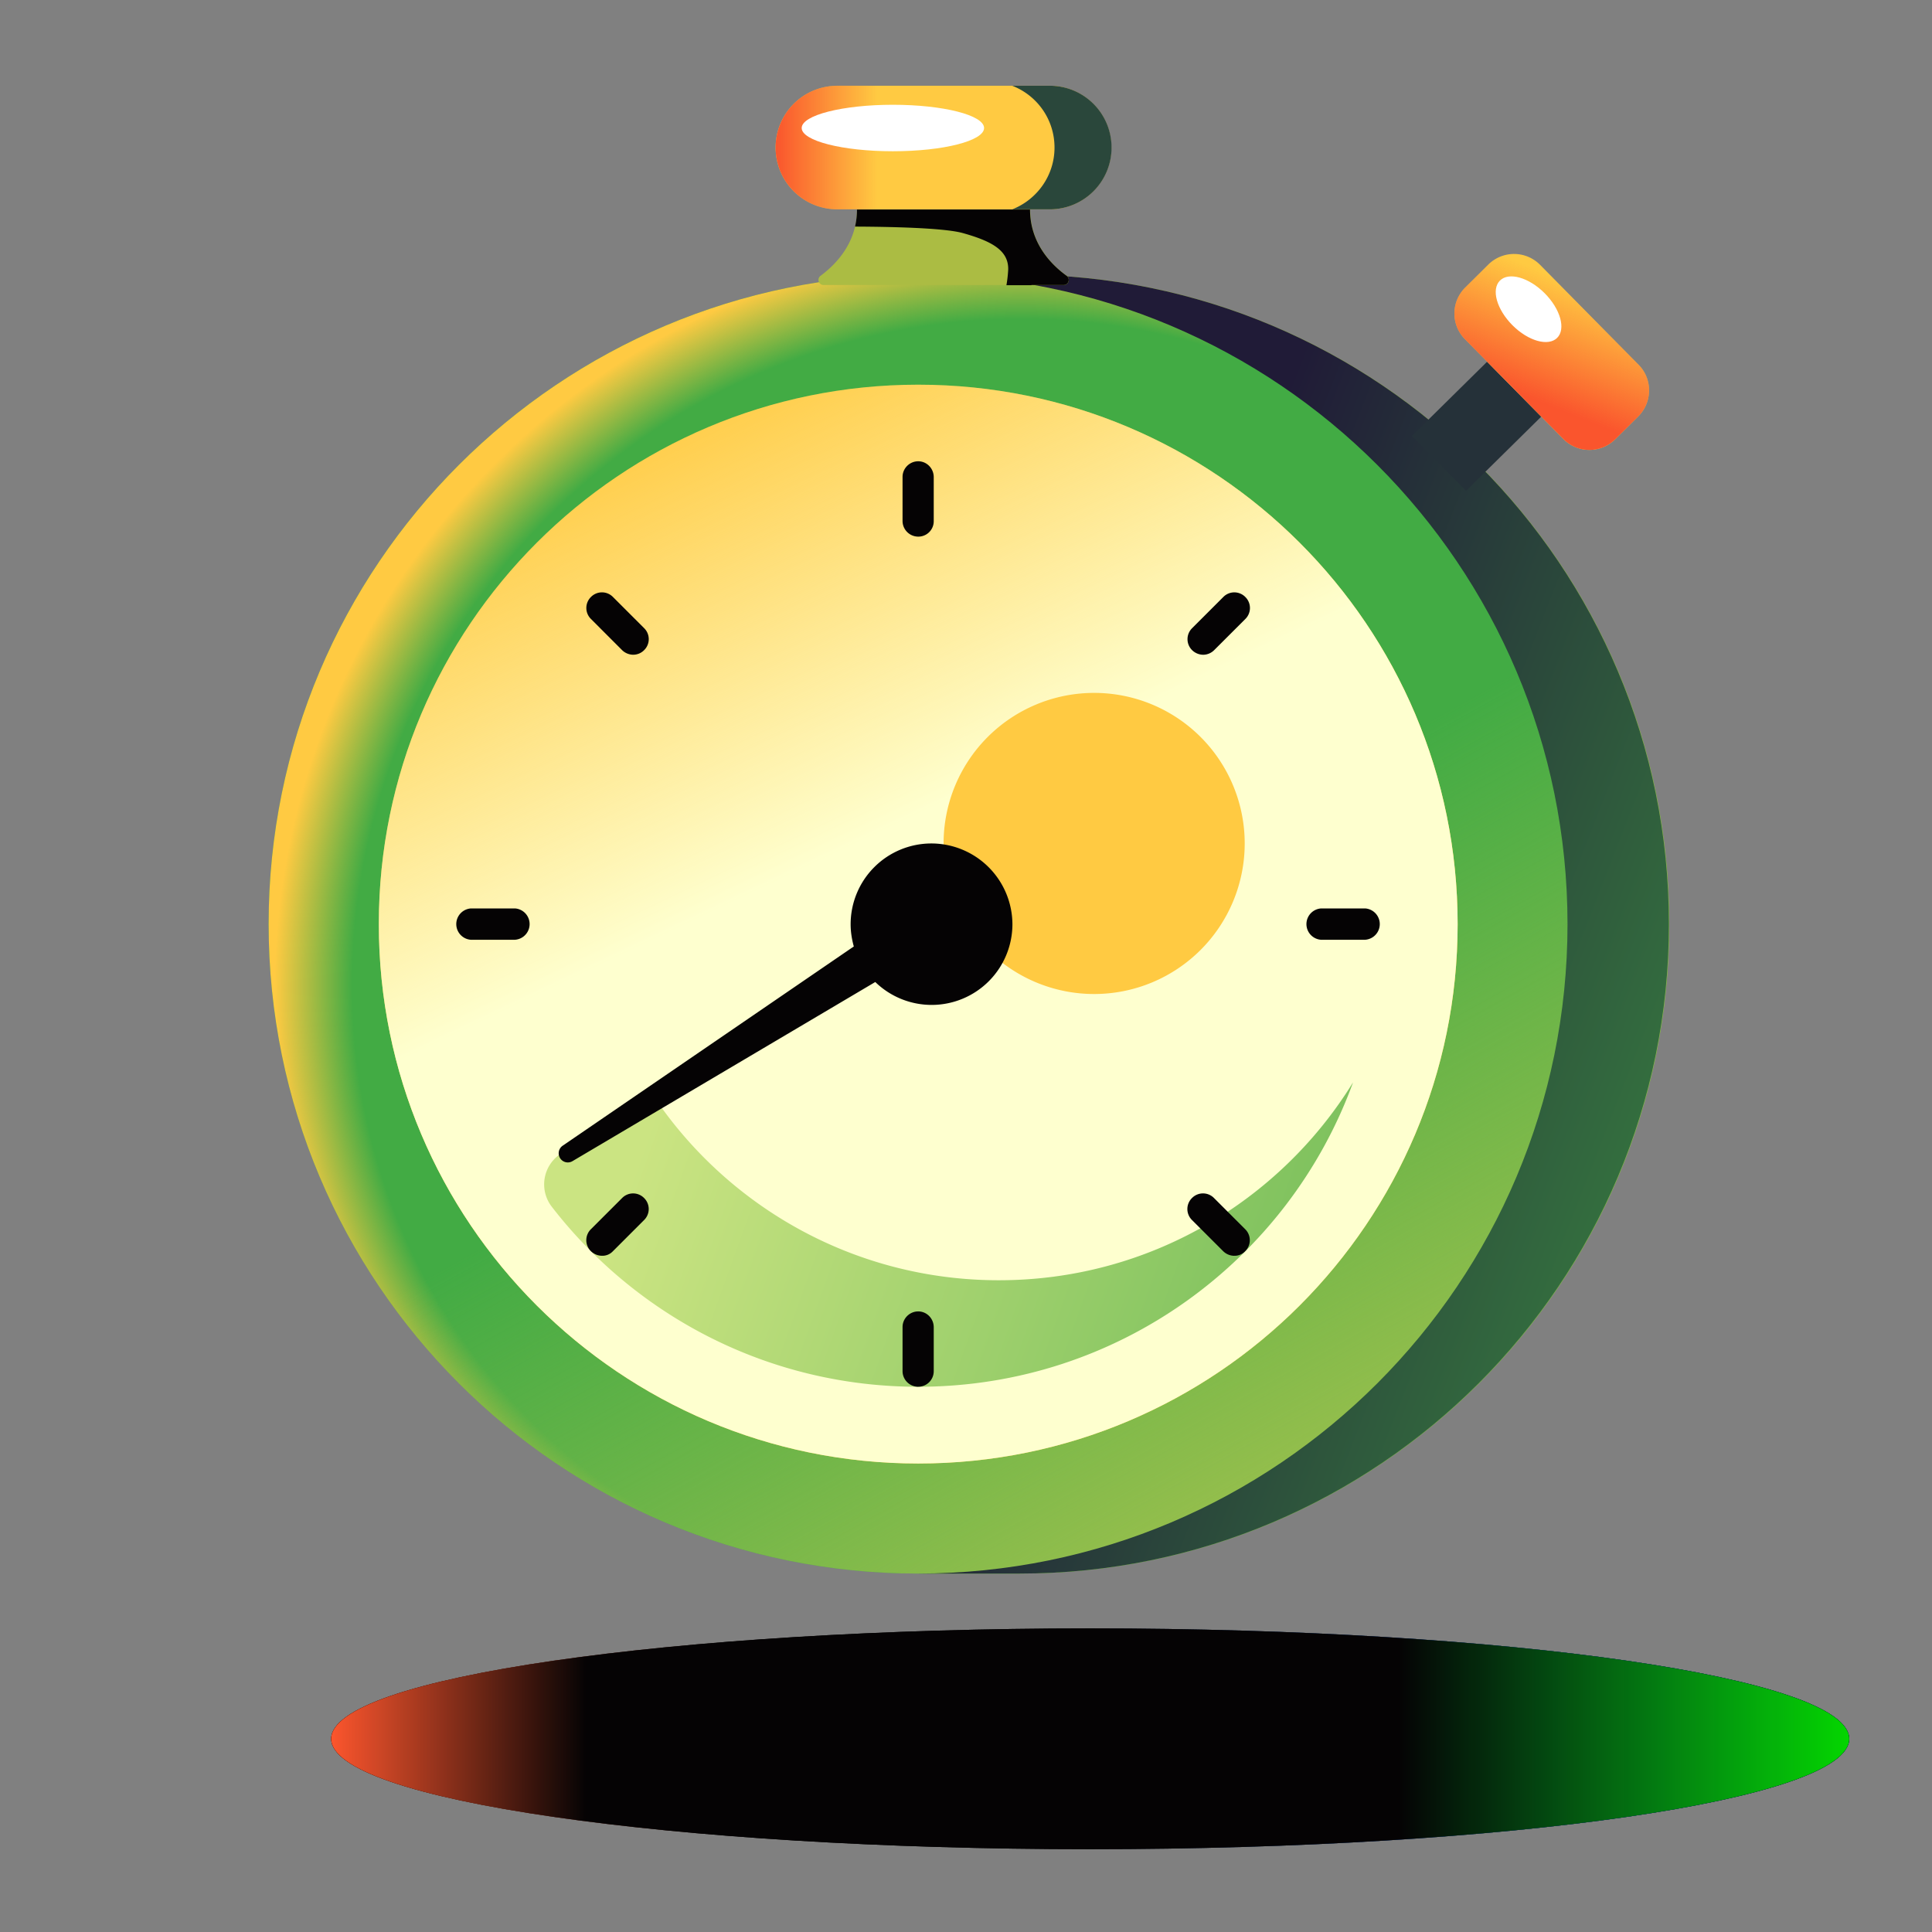 <svg width="70" height="70" fill="none" xmlns="http://www.w3.org/2000/svg"><rect width="100%" height="100%" fill="#808080" stroke="none"/><path d="M39.5 67C54.688 67 67 65.21 67 63s-12.312-4-27.5-4S12 60.79 12 63s12.312 4 27.5 4Z" fill="#050304"/><path d="M39.5 67C54.688 67 67 65.21 67 63s-12.312-4-27.5-4S12 60.79 12 63s12.312 4 27.5 4Z" fill="url(#a)"/><path d="M39.5 67C54.688 67 67 65.21 67 63s-12.312-4-27.5-4S12 60.79 12 63s12.312 4 27.5 4Z" fill="#050304"/><path d="M39.5 67C54.688 67 67 65.21 67 63s-12.312-4-27.5-4S12 60.79 12 63s12.312 4 27.5 4Z" fill="url(#b)"/><path d="M33.27 9.951h3.68c12.993 0 23.53 10.538 23.53 23.53 0 12.994-10.537 23.532-23.536 23.532h-3.681c-12.993 0-23.53-10.538-23.53-23.531 0-12.993 10.537-23.53 23.536-23.53Z" fill="#42AB44"/><path d="M33.27 9.951h3.68c12.993 0 23.53 10.538 23.53 23.53 0 12.994-10.537 23.532-23.536 23.532h-3.681c-12.993 0-23.53-10.538-23.53-23.531 0-12.993 10.537-23.53 23.536-23.53Z" fill="url(#c)"/><path d="M33.27 9.951h3.68c12.993 0 23.53 10.538 23.53 23.53 0 12.994-10.537 23.532-23.536 23.532h-3.681c-12.993 0-23.53-10.538-23.53-23.531 0-12.993 10.537-23.53 23.536-23.53Z" fill="url(#d)"/><path d="M36.944 9.951h-3.68c12.992 0 23.53 10.538 23.53 23.53 0 12.994-10.531 23.532-23.53 23.532h3.673c12.993 0 23.53-10.538 23.53-23.531 0-12.993-10.524-23.53-23.523-23.53Z" fill="url(#e)"/><path d="M30.342 3.107H38.028a2.238 2.238 0 0 1 2.239 2.239 2.238 2.238 0 0 1-2.239 2.239H30.342a2.238 2.238 0 0 1-2.24-2.24 2.238 2.238 0 0 1 2.24-2.238Z" fill="#FFCA42"/><path d="M30.342 3.107H38.028a2.238 2.238 0 0 1 2.239 2.239 2.238 2.238 0 0 1-2.239 2.239H30.342a2.238 2.238 0 0 1-2.24-2.24 2.238 2.238 0 0 1 2.24-2.238Z" fill="url(#f)"/><path d="M38.035 3.107h-1.36c.9.35 1.532 1.218 1.532 2.239 0 1.02-.638 1.888-1.531 2.239h1.358a2.238 2.238 0 0 0 2.24-2.24 2.238 2.238 0 0 0-2.24-2.238Z" fill="#2A473B"/><path d="M32.351 5.48c1.825 0 3.304-.377 3.304-.842 0-.465-1.48-.842-3.304-.842-1.825 0-3.304.377-3.304.842 0 .465 1.48.842 3.304.842Z" fill="#fff"/><path d="M31.05 7.591h6.276c0 1.218.766 1.997 1.32 2.398.148.109.071.338-.108.338h-8.693a.185.185 0 0 1-.11-.338c.55-.408 1.315-1.186 1.315-2.398Z" fill="#ABBC43"/><path d="M37.371 10.327h1.16c.186 0 .262-.23.11-.338-.556-.402-1.321-1.18-1.321-2.398h-6.27c0 .223-.026.427-.07.619 1.275.006 3.227.044 3.91.236 1.04.293 1.658.625 1.639 1.326a4.888 4.888 0 0 1-.064.562h.906v-.007Z" fill="#050304"/><path d="M33.27 53.026c10.793 0 19.543-8.75 19.543-19.544s-8.75-19.544-19.544-19.544-19.544 8.75-19.544 19.544 8.75 19.544 19.544 19.544Z" fill="#FFCA42"/><path d="M33.27 53.026c10.793 0 19.543-8.75 19.543-19.544s-8.75-19.544-19.544-19.544-19.544 8.75-19.544 19.544 8.75 19.544 19.544 19.544Z" fill="url(#g)"/><path d="M39.643 36.015a5.454 5.454 0 1 0 0-10.91 5.454 5.454 0 0 0 0 10.91Z" fill="#FFCA42"/><path d="M36.19 46.386c-5.236 0-9.848-2.673-12.546-6.723L20.321 41.8a1.325 1.325 0 0 0-.326 1.926c3.069 3.967 7.872 6.519 13.274 6.519 7.24 0 13.414-4.593 15.755-11.029-2.653 4.306-7.405 7.17-12.833 7.17Z" fill="url(#h)"/><path d="M33.748 30.56a2.928 2.928 0 0 0-2.928 2.928c0 .28.045.549.115.804l-10.55 7.22a.333.333 0 0 0-.09.453.33.33 0 0 0 .453.102l10.965-6.487a2.927 2.927 0 0 0 4.969-2.098 2.94 2.94 0 0 0-2.934-2.922ZM33.27 50.245a.569.569 0 0 1-.569-.568v-1.594c0-.313.256-.568.568-.568.313 0 .562.261.562.574v1.595a.562.562 0 0 1-.562.56Zm0-30.802a.569.569 0 0 1-.569-.568V17.28c0-.312.256-.567.568-.567.313 0 .562.261.562.574v1.594a.558.558 0 0 1-.562.562ZM21.812 45.499a.581.581 0 0 1-.402-.166.558.558 0 0 1 0-.797l1.13-1.129a.558.558 0 0 1 .797 0 .558.558 0 0 1 0 .797l-1.13 1.13a.52.52 0 0 1-.395.165Zm21.783-21.776a.581.581 0 0 1-.402-.166.558.558 0 0 1 0-.797l1.13-1.13a.558.558 0 0 1 .797 0 .558.558 0 0 1 0 .798l-1.13 1.129a.567.567 0 0 1-.395.166Zm5.868 10.327H47.87a.569.569 0 0 1 0-1.136h1.594a.569.569 0 0 1 0 1.135Zm-30.802 0h-1.594a.569.569 0 0 1 0-1.136h1.594a.569.569 0 0 1 0 1.135ZM44.72 45.5a.581.581 0 0 1-.402-.167l-1.13-1.129a.558.558 0 0 1 0-.797.558.558 0 0 1 .798 0l1.13 1.13a.558.558 0 0 1 0 .796.52.52 0 0 1-.396.166ZM22.942 23.722a.581.581 0 0 1-.402-.166l-1.129-1.13a.558.558 0 0 1 0-.796.558.558 0 0 1 .798 0l1.129 1.129a.558.558 0 0 1 0 .797.555.555 0 0 1-.396.166Z" fill="#050304"/><path d="m55.842 15.096-1.962-1.989-2.725 2.688 1.962 1.989 2.725-2.688Z" fill="#253139"/><path d="m56.647 15.909-3.572-3.623a1.326 1.326 0 0 1 .013-1.87l.841-.835a1.326 1.326 0 0 1 1.87.013l3.572 3.623c.51.517.503 1.352-.013 1.869l-.842.835a1.326 1.326 0 0 1-1.87-.012Z" fill="#FFCA42"/><path d="m56.647 15.909-3.572-3.623a1.326 1.326 0 0 1 .013-1.87l.841-.835a1.326 1.326 0 0 1 1.87.013l3.572 3.623c.51.517.503 1.352-.013 1.869l-.842.835a1.326 1.326 0 0 1-1.87-.012Z" fill="url(#i)"/><path d="M56.42 12.24c.321-.32.117-1.045-.456-1.618-.573-.573-1.298-.777-1.619-.456-.321.321-.117 1.046.456 1.62.572.572 1.297.776 1.619.455Z" fill="#fff"/><defs><linearGradient id="a" x1="67" y1="67" x2="12.059" y2="67" gradientUnits="userSpaceOnUse"><stop offset=".135" stop-color="#0057D6"/><stop offset=".516" stop-color="#0057D6" stop-opacity="0"/><stop offset=".74" stop-color="#FA552D" stop-opacity="0"/><stop offset="1" stop-color="#FA552D"/></linearGradient><linearGradient id="b" x1="67" y1="67" x2="12.059" y2="67" gradientUnits="userSpaceOnUse"><stop stop-color="#04D600"/><stop offset=".297" stop-color="#00D63C" stop-opacity="0"/><stop offset=".833" stop-color="#FA552D" stop-opacity="0"/><stop offset="1" stop-color="#FA552D"/></linearGradient><linearGradient id="d" x1="48.793" y1="52.012" x2="38.497" y2="33.482" gradientUnits="userSpaceOnUse"><stop stop-color="#93BE4C"/><stop offset="1" stop-color="#93BE4C" stop-opacity="0"/></linearGradient><linearGradient id="e" x1="77.215" y1="39.36" x2="42.132" y2="25.691" gradientUnits="userSpaceOnUse"><stop stop-color="#42AB44"/><stop offset="1" stop-color="#201B37"/></linearGradient><linearGradient id="f" x1="28.103" y1="7.585" x2="31.779" y2="7.585" gradientUnits="userSpaceOnUse"><stop stop-color="#FA552D"/><stop offset="1" stop-color="#FA552D" stop-opacity="0"/></linearGradient><linearGradient id="g" x1="28.738" y1="31.666" x2="21.229" y2="15.896" gradientUnits="userSpaceOnUse"><stop stop-color="#FEFFCF"/><stop offset="1" stop-color="#FEFFCF" stop-opacity="0"/></linearGradient><linearGradient id="h" x1="23.067" y1="42.046" x2="45.849" y2="50.245" gradientUnits="userSpaceOnUse"><stop stop-color="#CBE482"/><stop offset="1" stop-color="#7DC15D"/></linearGradient><linearGradient id="i" x1="52.696" y1="13.314" x2="54.341" y2="9.202" gradientUnits="userSpaceOnUse"><stop stop-color="#FA552D"/><stop offset="1" stop-color="#FA552D" stop-opacity="0"/></linearGradient><radialGradient id="c" cx="0" cy="0" r="1" gradientUnits="userSpaceOnUse" gradientTransform="matrix(15.823 19.941 -20.781 16.489 36.068 34.761)"><stop offset=".892" stop-color="#FFCA42" stop-opacity="0"/><stop offset="1" stop-color="#FFCA42"/></radialGradient></defs></svg>